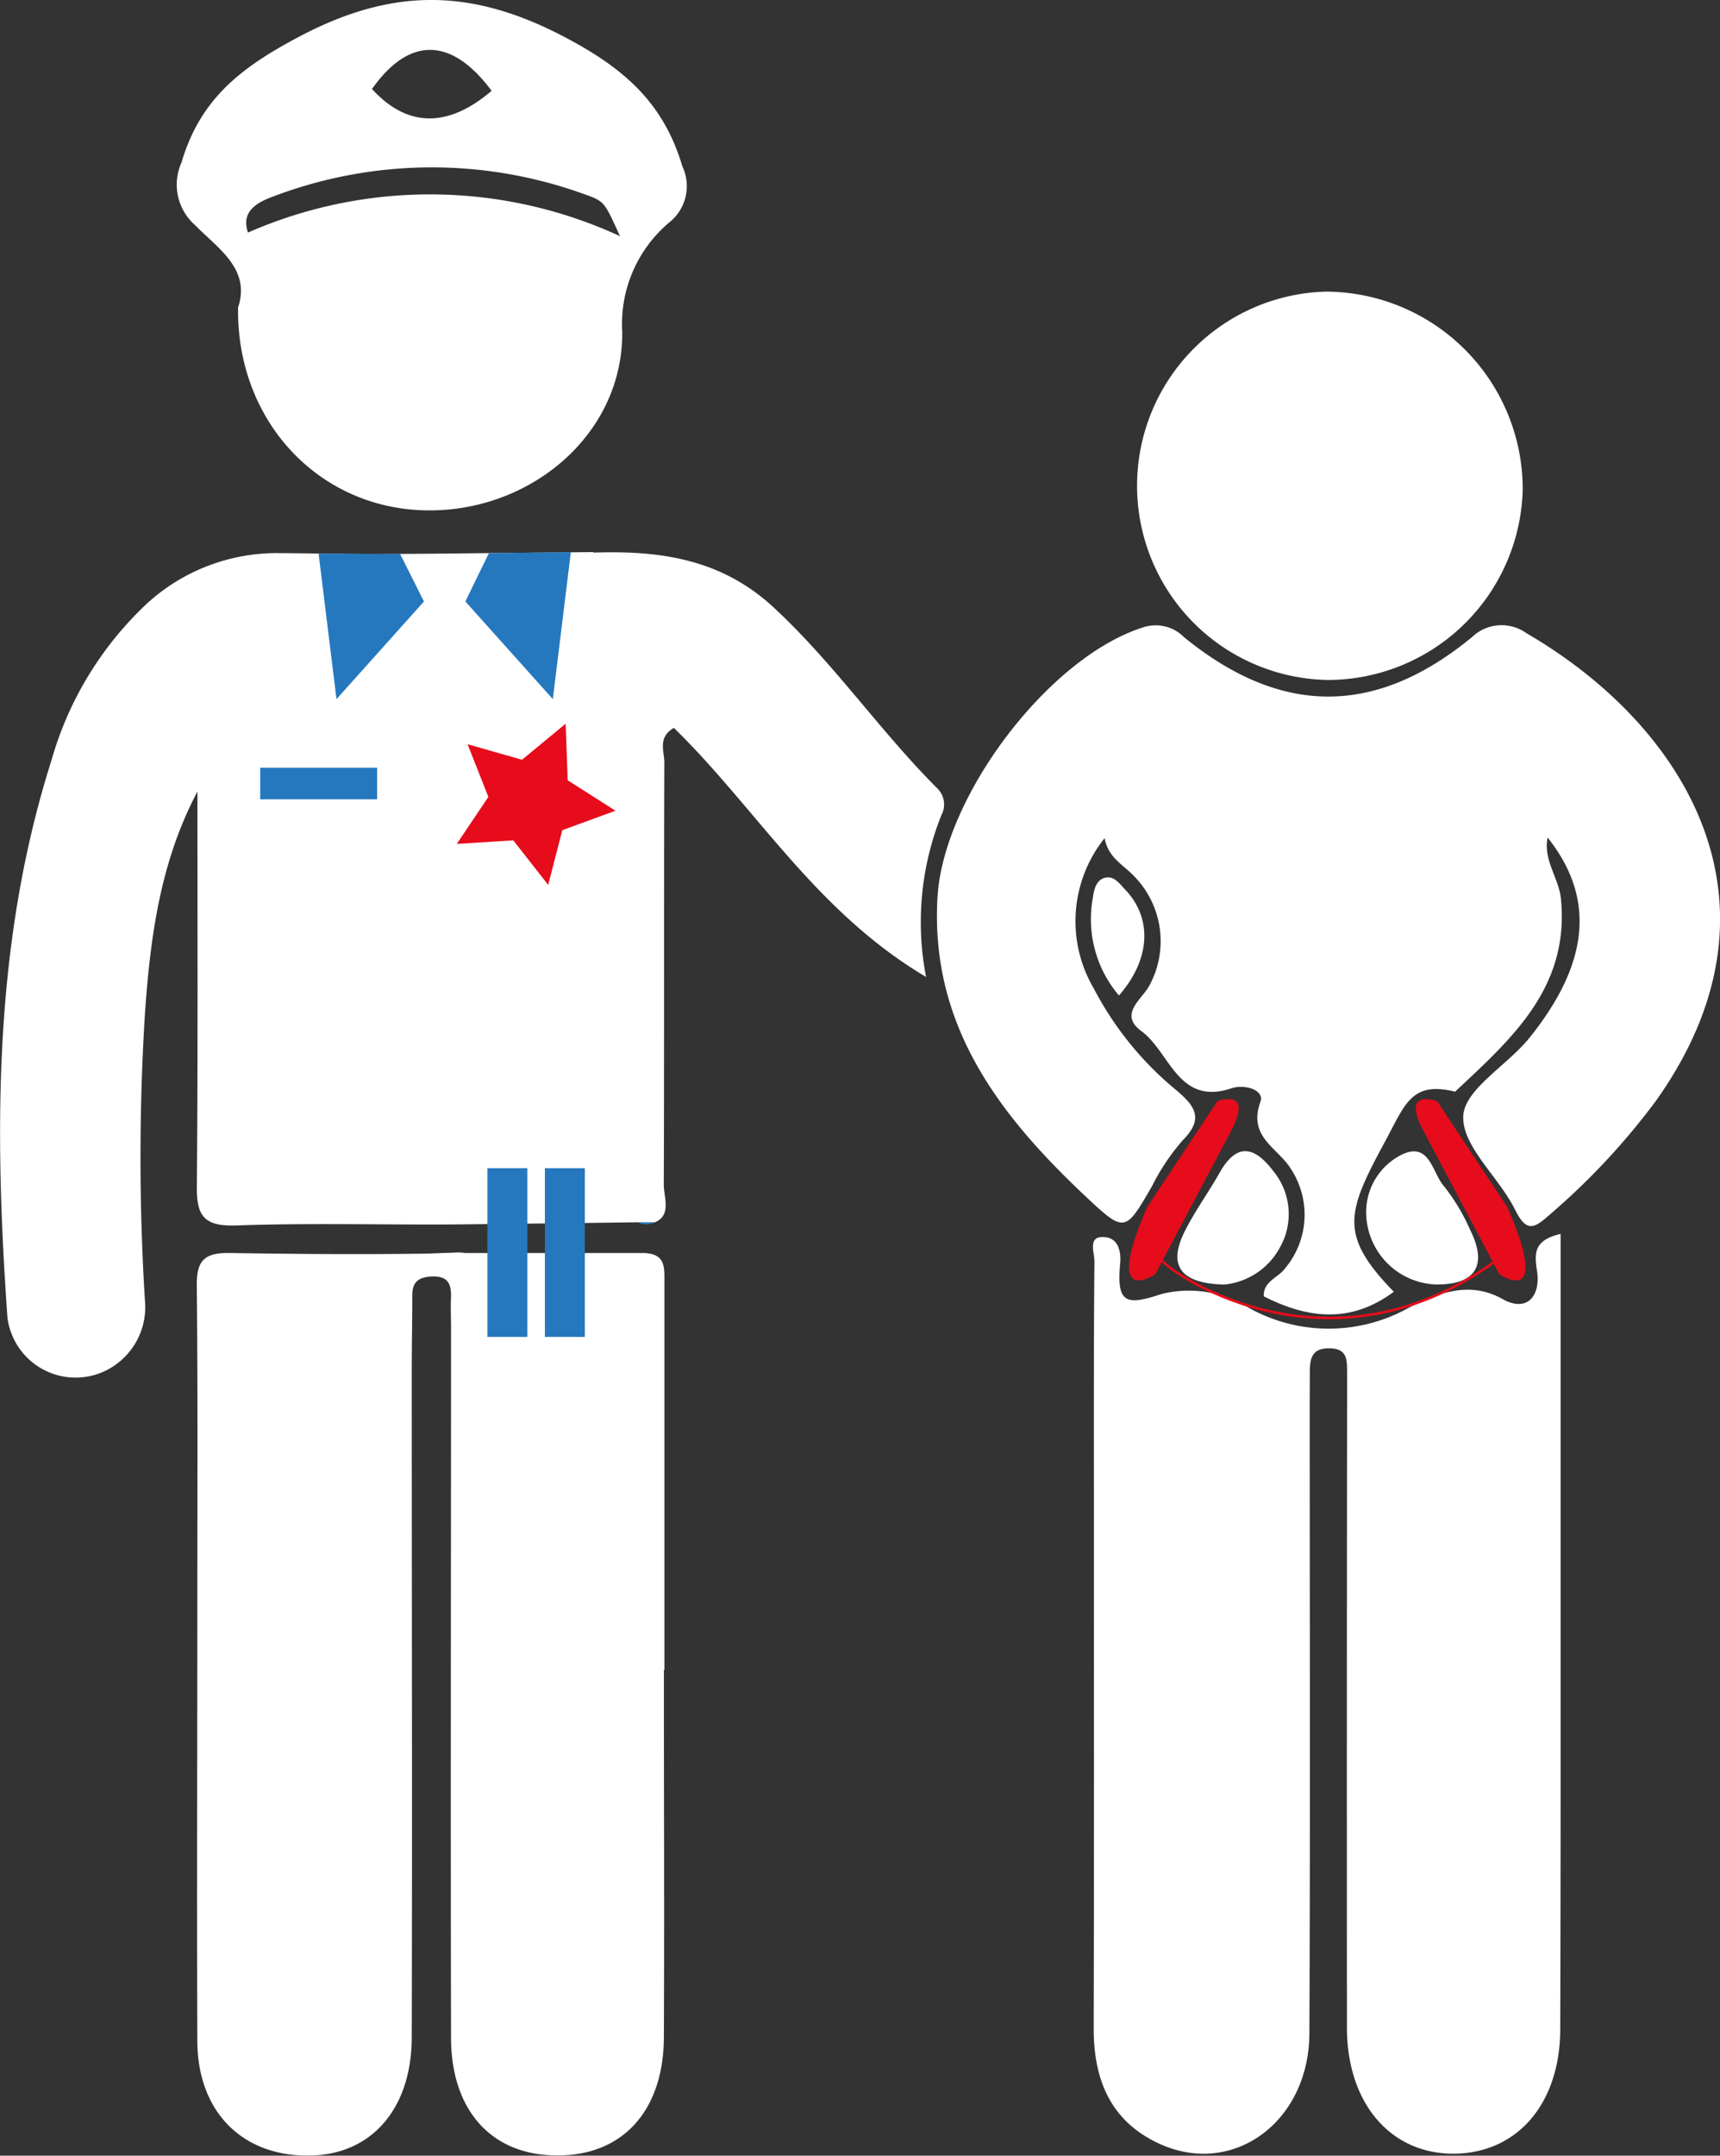 <svg xmlns="http://www.w3.org/2000/svg" width="96.164" height="120.456" viewBox="0 0 96.164 120.456"><rect x="0" y="0" width="96.164" height="120.456" fill="#333333" stroke="none"/><defs><style>.a{fill:#2578be;}.b{fill:#fff;}.c{fill:#e60c1b;}.d{fill:none;stroke:#e60c1b;stroke-miterlimit:10;stroke-width:0.142px;}</style></defs><g transform="translate(-473.178 -331.717)"><path class="a" d="M485.2,354.734a1.06,1.06,0,0,0,.949,0Z" transform="translate(23.645 45.285)"/><path class="b" d="M525.815,356.8a16.084,16.084,0,0,0-.861,9.051c-6.172-3.65-9.5-9.437-14.1-13.917-.92.534-.534,1.306-.534,1.929-.03,7.864,0,15.727-.03,23.591,0,.712.445,1.721-.5,2.107h-.949l-4.659.059-5.43.059c-4.125.03-8.279-.089-12.4.059-1.9.059-2.2-.653-2.166-2.344.059-7.3.03-14.6.03-21.9-2.107,3.976-2.641,8.22-2.938,12.463a129.793,129.793,0,0,0,0,15.935,3.957,3.957,0,0,1-2.166,3.947,3.84,3.84,0,0,1-5.519-2.967c-.742-10.5-.772-20.95,2.463-31.129a19.166,19.166,0,0,1,5.4-8.813,10.762,10.762,0,0,1,7.419-2.76c.861,0,2.671.03,4.689.059l3.828-.03,8.962-.089v.03c3.591-.119,7,.3,9.941,2.938,3.413,3.116,6.024,6.973,9.288,10.238A1.251,1.251,0,0,1,525.815,356.8Z" transform="translate(0 20.456)"/><path class="b" d="M519.918,354.952v29.7q0,7.38-.021,14.757c-.015,4.119-2.371,6.882-5.884,6.938-3.573.053-6.039-2.789-6.042-7.042q-.013-17.5.009-35c0-.555,0-1.11,0-1.665-.009-.65.012-1.264-.944-1.294-1.059-.036-1.14.608-1.14,1.377,0,.635-.006,1.27-.006,1.905,0,11.665.033,23.33-.018,35-.024,4.994-4.332,8.08-8.46,6.131-2.686-1.267-3.608-3.585-3.6-6.436.027-9.763.012-19.523.012-29.283,0-4.522-.012-9.048.03-13.57.006-.484-.439-1.5.68-1.323.573.095.831.656.757,1.478-.2,2.187.312,2.356,2.3,1.689a6.309,6.309,0,0,1,4.846.742,9.161,9.161,0,0,0,9.033,0c1.469-.709,3.261-1.555,5.208-.46,1.32.745,2.14-.125,1.92-1.585C518.446,356.038,518.413,355.3,519.918,354.952Z" transform="translate(40.513 45.714)"/><path class="b" d="M524.972,355.354c-.252,1.276.629,2.255.745,3.427.493,4.982-2.777,7.828-5.917,10.775-2.46-.611-2.8.733-3.908,2.769-2.143,3.962-2.617,5.226.481,8.41-2.154,1.6-4.466,1.686-7.27.255-.036-.849.828-1.042,1.211-1.585a4.661,4.661,0,0,0,.294-5.552c-.718-1.163-2.409-1.766-1.691-3.733.237-.653-.867-1.006-1.629-.751-2.973.991-3.427-2.024-5.018-3.19-1.321-.967.045-1.777.46-2.594a5.193,5.193,0,0,0-.941-6.137c-.593-.6-1.4-1.006-1.582-2.062a7.422,7.422,0,0,0-.605,8.407,18.3,18.3,0,0,0,4.623,5.689c1.086.917,1.519,1.614.338,2.8a12.209,12.209,0,0,0-1.712,2.561c-1.5,2.588-1.516,2.629-3.766.51-4.8-4.525-8.638-9.531-8.223-16.662.329-5.629,6.187-13.365,11.434-15.06a2.228,2.228,0,0,1,2.356.534c5.416,4.407,10.7,4.43,16.1-.015a2.385,2.385,0,0,1,3.033-.217c8.858,5.145,15.093,15.1,7.247,26.131a38.89,38.89,0,0,1-6,6.413c-.81.724-1.252.941-1.867-.306-.9-1.831-2.982-3.552-2.908-5.249.065-1.5,2.466-2.843,3.694-4.368C527.334,362.352,527.646,358.714,524.972,355.354Z" transform="translate(34.731 23.163)"/><path class="b" d="M479.922,348.9c.718-2.16-1.128-3.3-2.4-4.6a3.011,3.011,0,0,1-.763-3.5c1.045-3.555,3.324-5.312,6.567-7.027,5.181-2.739,9.582-2.739,14.787-.021,3.365,1.757,5.585,3.68,6.65,7.261a2.585,2.585,0,0,1-.709,3.113,7.414,7.414,0,0,0-2.653,6.143c.045,5.76-5.208,10.152-11.143,9.962C484.34,360.039,479.833,355.184,479.922,348.9Zm21.354-3.991c-.846-1.816-.816-1.926-1.9-2.306a25.007,25.007,0,0,0-17.4.059c-.846.311-1.935.78-1.5,2.05A25.341,25.341,0,0,1,501.276,344.914Zm-7.181-8.119c-2.193-2.95-4.555-3.107-6.686-.1C489.6,339.085,491.94,338.634,494.094,336.795Z" transform="translate(6.566 0)"/><path class="b" d="M505.4,358.911a10.853,10.853,0,0,1-.157-21.7,11.043,11.043,0,0,1,11.03,11.042A10.914,10.914,0,0,1,505.4,358.911Z" transform="translate(42.039 10.802)"/><path class="b" d="M502.778,360.837a4.052,4.052,0,0,1-3.858-3.8,3.587,3.587,0,0,1,2.065-3.493c1.49-.647,1.629,1.068,2.27,1.792a11.054,11.054,0,0,1,1.46,2.43C505.73,359.777,505.024,360.872,502.778,360.837Z" transform="translate(50.647 42.654)"/><path class="b" d="M497.975,360.848c-2.5-.062-3.157-1.1-2.184-3.015.567-1.119,1.315-2.145,1.935-3.243.991-1.751,2-1.412,3.018-.056a3.775,3.775,0,0,1,.359,4.22A3.97,3.97,0,0,1,497.975,360.848Z" transform="translate(43.645 42.649)"/><path class="b" d="M495.283,354.838a6.57,6.57,0,0,1-1.46-5.451c.062-.451.178-.994.671-1.125.513-.136.831.338,1.148.674C497.165,350.535,497.046,352.832,495.283,354.838Z" transform="translate(40.455 32.504)"/><path class="a" d="M489.3,358.429" transform="translate(31.716 52.555)"/><path class="b" d="M503.03,356.936v21.692H503c0,6.825.03,13.65,0,20.475,0,4.154-2.315,6.706-6.054,6.647-3.591-.03-5.846-2.522-5.846-6.588-.03-13.176,0-26.351,0-39.527,0-.653-.03-1.276,0-1.9,0-.653-.148-1.068-.92-1.1-.772,0-1.246.208-1.246,1.039,0,1.424-.03,2.849-.03,4.3,0,12.374.03,24.749,0,37.153,0,3.887-2.107,6.41-5.341,6.617-3.917.237-6.617-2.255-6.647-6.35-.03-8.19,0-16.351,0-24.541,0-5.876.03-11.751-.03-17.627-.03-1.454.386-1.929,1.87-1.9,3.739.059,7.478.089,11.187.03.475-.03.979-.03,1.454-.059a2.717,2.717,0,0,1,.5.03h9.971C503.09,355.363,503.03,356.105,503.03,356.936Z" transform="translate(7.295 46.407)"/><rect class="a" width="6.538" height="1.765" transform="translate(487.727 374.617)"/><path class="c" d="M486.895,354.356l-1.952-2.491-3.159.2,1.766-2.627-1.163-2.944,3.044.868,2.44-2.015.115,3.163,2.671,1.7-2.973,1.087Z" transform="translate(16.932 26.809)"/><rect class="a" width="2.235" height="9.427" transform="translate(500.428 396.996)"/><rect class="a" width="2.235" height="9.427" transform="translate(503.642 396.996)"/><path class="a" d="M487.843,342.114l-1.007,8.215-4.89-5.457,1.314-2.7Z" transform="translate(17.251 20.455)"/><path class="a" d="M479.181,342.141l1,8.134,4.89-5.457-1.333-2.655Z" transform="translate(11.81 20.509)"/><path class="c" d="M504.969,358.448l-3.92-5.914s-2.1-.8-.733,1.727l4.2,7.935S507.5,364.249,504.969,358.448Z" transform="translate(52.482 40.717)"/><path class="c" d="M495.469,358.448l3.92-5.914s2.1-.8.733,1.727l-4.2,7.935S492.938,364.249,495.469,358.448Z" transform="translate(41.851 40.717)"/><path class="d" d="M495.079,355.453c-.033.306,8.861,6.994,18.5.119" transform="translate(43.09 46.7)"/></g></svg>